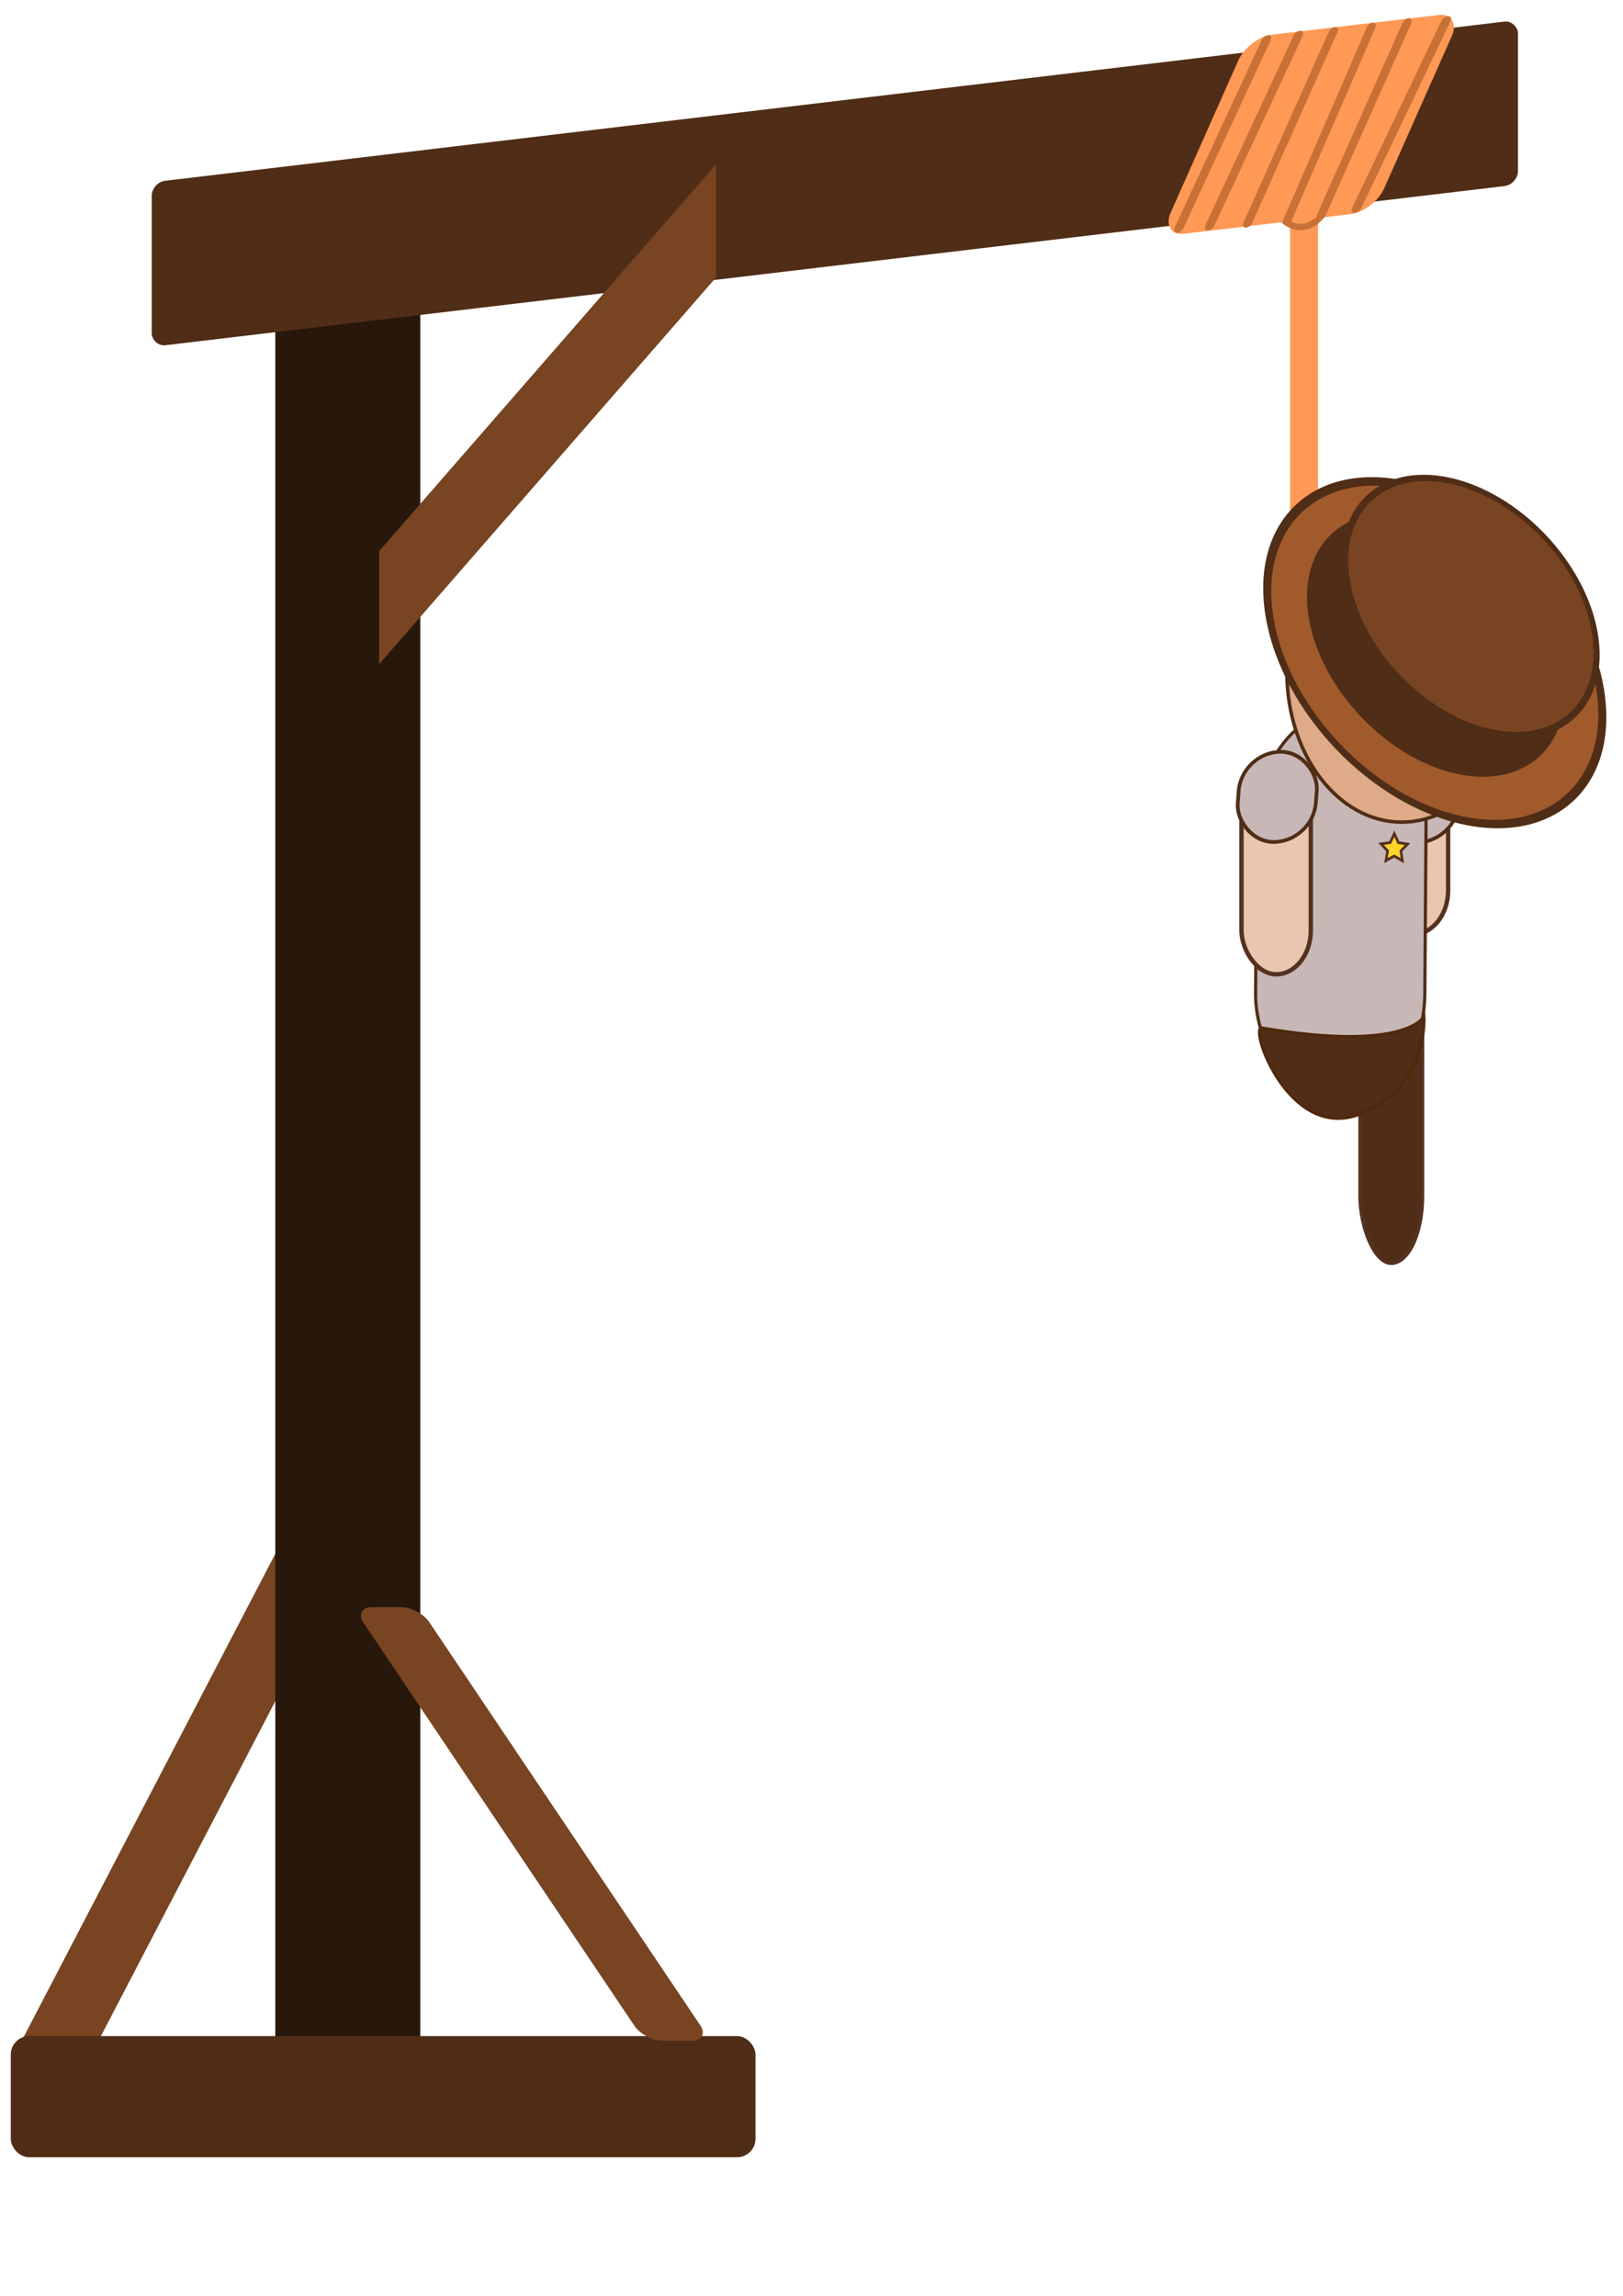 <?xml version="1.0" encoding="UTF-8" standalone="no"?>
<svg
   xmlns:osb="http://www.openswatchbook.org/uri/2009/osb"
   xmlns:dc="http://purl.org/dc/elements/1.1/"
   xmlns:cc="http://creativecommons.org/ns#"
   xmlns:rdf="http://www.w3.org/1999/02/22-rdf-syntax-ns#"
   xmlns:svg="http://www.w3.org/2000/svg"
   xmlns="http://www.w3.org/2000/svg"
   xmlns:sodipodi="http://sodipodi.sourceforge.net/DTD/sodipodi-0.dtd"
   xmlns:inkscape="http://www.inkscape.org/namespaces/inkscape"
   inkscape:export-ydpi="96"
   inkscape:export-xdpi="96"
   inkscape:export-filename="/home/nahuel/Documentos/Prácticas Web/Practica/Ahorcado/img/horca-0.svg.png"
   sodipodi:docname="horca-5.svg"
   inkscape:version="1.0 (4035a4fb49, 2020-05-01)"
   id="svg8"
   version="1.1"
   viewBox="0 0 210 297"
   height="297mm"
   width="210mm">
  <defs
     id="defs2">
    <linearGradient
       osb:paint="solid"
       id="linearGradient1340">
      <stop
         id="stop1338"
         offset="0"
         style="stop-color:#000000;stop-opacity:1;" />
    </linearGradient>
  </defs>
  <sodipodi:namedview
     inkscape:pagecheckerboard="false"
     inkscape:window-maximized="1"
     inkscape:window-y="231"
     inkscape:window-x="768"
     inkscape:window-height="844"
     inkscape:window-width="1440"
     showborder="true"
     inkscape:snap-global="false"
     showgrid="false"
     inkscape:document-rotation="0"
     inkscape:current-layer="layer1"
     inkscape:document-units="mm"
     inkscape:cy="502.09292"
     inkscape:cx="465.12528"
     inkscape:zoom="0.47509054"
     inkscape:pageshadow="2"
     inkscape:pageopacity="0"
     borderopacity="1.0"
     bordercolor="#666666"
     pagecolor="#ffffff"
     id="base" />
  <g
     id="layer1"
     inkscape:groupmode="layer"
     inkscape:label="Capa 1">
    <rect
       ry="8.652"
       y="121.44"
       x="175.989"
       height="41.973"
       width="8.058"
       id="rect1287-2-3"
       style="opacity:1;fill:#502d16;fill-opacity:1;stroke:#543121;stroke-width:0.47;stroke-miterlimit:4;stroke-dasharray:none;stroke-opacity:1" />
    <rect
       style="opacity:1;fill:#e9c6af;fill-opacity:1;stroke:#543121;stroke-width:0.566;stroke-miterlimit:4;stroke-dasharray:none;stroke-opacity:1"
       id="rect1287-0"
       width="8.971"
       height="27.53"
       x="178.405"
       y="93.325"
       ry="5.675" />
    <rect
       transform="matrix(1,-0.002,-0.077,0.997,0,0)"
       ry="5.051"
       y="97.995"
       x="186.73"
       height="11.704"
       width="10.102"
       id="rect1193-9-2"
       style="opacity:1;fill:#c8b7b7;fill-opacity:1;stroke:#502d16;stroke-width:0.481;stroke-miterlimit:4;stroke-dasharray:none;stroke-opacity:1" />
    <rect
       transform="matrix(1,-0.005,-0.007,1,0,0)"
       ry="14.803"
       y="92.869"
       x="163.367"
       height="51.312"
       width="21.899"
       id="rect1193"
       style="opacity:1;fill:#c8b7b7;fill-opacity:1;stroke:#502d16;stroke-width:0.414;stroke-miterlimit:4;stroke-dasharray:none;stroke-opacity:1" />
    <rect
       ry="5.675"
       y="98.51"
       x="160.636"
       height="27.53"
       width="8.971"
       id="rect1287"
       style="opacity:1;fill:#e9c6af;fill-opacity:1;stroke:#543121;stroke-width:0.566;stroke-miterlimit:4;stroke-dasharray:none;stroke-opacity:1" />
    <path
       transform="matrix(1.213,0,0,1.292,46.472,21.224)"
       inkscape:transform-center-y="-0.17982654"
       inkscape:transform-center-x="-0.0039919552"
       d="m 111.832,68.094 -0.713,0.685 0.16,0.976 -0.872,-0.467 -0.879,0.454 0.174,-0.974 -0.703,-0.696 0.98,-0.135 0.444,-0.884 0.431,0.89 z"
       inkscape:randomized="0"
       inkscape:rounded="0"
       inkscape:flatsided="false"
       sodipodi:arg2="0.32128792"
       sodipodi:arg1="-0.30703061"
       sodipodi:r2="0.7448622"
       sodipodi:r1="1.4897244"
       sodipodi:cy="68.543808"
       sodipodi:cx="110.41191"
       sodipodi:sides="5"
       id="path1219"
       style="opacity:1;fill:#ffd42a;fill-opacity:1;stroke:#543121;stroke-width:0.277;stroke-miterlimit:4;stroke-dasharray:none;stroke-opacity:1"
       sodipodi:type="star" />
    <rect
       style="opacity:1;fill:#c8b7b7;fill-opacity:1;stroke:#502d16;stroke-width:0.481;stroke-miterlimit:4;stroke-dasharray:none;stroke-opacity:1"
       id="rect1193-9"
       width="10.102"
       height="11.704"
       x="168.202"
       y="97.896"
       ry="5.051"
       transform="matrix(1,-0.002,-0.077,0.997,0,0)" />
    <ellipse
       transform="scale(-1,1)"
       ry="19.404"
       rx="14.857"
       cy="86.954"
       cx="-181.37"
       id="path1156"
       style="opacity:1;fill:#deaa87;fill-opacity:1;stroke:#502d16;stroke-width:0.454;stroke-miterlimit:4;stroke-dasharray:none;stroke-opacity:1" />
    <rect
       transform="matrix(1,0,-0.462,0.887,0,0)"
       y="215.525"
       x="140.317"
       height="82.181"
       width="9.933"
       id="rect974"
       style="fill:#784421;fill-opacity:1;stroke:none;stroke-width:1.126;stroke-miterlimit:4;stroke-dasharray:none;stroke-opacity:0.939" />
    <rect
       ry="0.585"
       y="26.915"
       x="166.927"
       height="57.498"
       width="3.61"
       id="rect119"
       style="fill:#ff9955;fill-opacity:1;stroke-width:0.796" />
    <ellipse
       ry="5.262"
       rx="3.915"
       cy="24.108"
       cx="168.269"
       id="path121"
       style="fill:#ff9955;fill-opacity:1;stroke:#c87137;stroke-width:0.829;stroke-miterlimit:4;stroke-dasharray:none;stroke-opacity:1" />
    <rect
       y="23.98"
       x="35.623"
       height="240.662"
       width="18.761"
       id="rect22"
       style="fill:#28170b;stroke-width:0.474" />
    <rect
       ry="1.765"
       transform="matrix(0.993,-0.118,0,1,0,0)"
       y="25.926"
       x="19.768"
       height="21.279"
       width="178.031"
       id="rect20"
       style="fill:#502d16;stroke-width:0.399" />
    <rect
       rx="0"
       transform="matrix(0.657,-0.754,0,1,0,0)"
       ry="1.691"
       y="127.59"
       x="74.662"
       height="14.632"
       width="66.346"
       id="rect26"
       style="fill:#784421;stroke-width:0.25" />
    <rect
       transform="matrix(0.993,-0.117,-0.406,0.914,0,0)"
       rx="3.031"
       ry="3.262"
       y="27.566"
       x="173.954"
       height="28.186"
       width="27.869"
       id="rect30"
       style="fill:#ff9955;stroke-width:0.658" />
    <rect
       transform="matrix(1,0,-0.421,0.907,0,0)"
       ry="0.695"
       y="5.017"
       x="165.651"
       height="28.18"
       width="1.174"
       id="rect48"
       style="fill:#c87137;stroke-width:0.649" />
    <rect
       style="fill:#c87137;stroke-width:0.646"
       id="rect48-7"
       width="1.15"
       height="28.445"
       x="173.764"
       y="3.819"
       ry="0.702"
       transform="matrix(1,0,-0.408,0.913,0,0)" />
    <rect
       style="fill:#c87137;stroke-width:0.657"
       id="rect48-5"
       width="1.19"
       height="28.487"
       x="169.52"
       y="4.385"
       ry="0.703"
       transform="matrix(1,0,-0.422,0.907,0,0)" />
    <rect
       style="fill:#c87137;stroke-width:0.64"
       id="rect48-35"
       width="1.125"
       height="28.552"
       x="178.382"
       y="3.175"
       ry="0.704"
       transform="matrix(1,0,-0.398,0.917,0,0)" />
    <rect
       style="fill:#c87137;stroke-width:0.657"
       id="rect48-1"
       width="1.202"
       height="28.192"
       x="187.785"
       y="2.31"
       ry="0.695"
       transform="matrix(1,0,-0.431,0.903,0,0)" />
    <rect
       style="fill:#c87137;stroke-width:0.649"
       id="rect48-2"
       width="1.156"
       height="28.649"
       x="182.79"
       y="2.579"
       ry="0.707"
       transform="matrix(1,0,-0.407,0.913,0,0)" />
    <rect
       ry="2.382"
       y="263.403"
       x="1.393"
       height="15.675"
       width="96.359"
       id="rect970"
       style="fill:#502d16;fill-opacity:1;stroke:none;stroke-width:0.607;stroke-miterlimit:4;stroke-dasharray:none;stroke-opacity:0.939" />
    <rect
       ry="2.338"
       style="fill:#784421;fill-opacity:1;stroke:none;stroke-width:0.641;stroke-miterlimit:4;stroke-dasharray:none;stroke-opacity:0.939"
       id="rect974-9"
       width="8.562"
       height="67.58"
       x="85.538"
       y="250.5"
       transform="matrix(-1,0,0.558,0.83,0,0)" />
    <ellipse
       style="opacity:1;fill:#a05a2c;fill-opacity:1;stroke:#502d16;stroke-width:1.067;stroke-miterlimit:4;stroke-dasharray:none;stroke-opacity:1"
       id="path993-3"
       cx="-186.994"
       cy="-37.995"
       rx="22.226"
       ry="21.627"
       transform="matrix(-0.968,-0.25,-0.122,-0.992,0,0)" />
    <ellipse
       style="opacity:1;fill:#502d16;fill-opacity:1;stroke:#502d16;stroke-width:0.801;stroke-miterlimit:4;stroke-dasharray:none;stroke-opacity:1"
       id="path993-6"
       cx="-187.252"
       cy="-36.927"
       rx="16.679"
       ry="16.229"
       transform="matrix(-0.968,-0.25,-0.122,-0.992,0,0)" />
    <ellipse
       transform="matrix(-0.968,-0.25,-0.122,-0.992,0,0)"
       ry="16.229"
       rx="16.679"
       cy="-30.515"
       cx="-192.765"
       id="path993-6-0"
       style="opacity:1;fill:#784421;fill-opacity:1;stroke:#502d16;stroke-width:0.801;stroke-miterlimit:4;stroke-dasharray:none;stroke-opacity:1" />
    <path
       sodipodi:nodetypes="cssc"
       id="path1336"
       d="m 184.254,131.488 c 0,0 -2.198,4.663 -20.962,1.489 -1.762,-0.298 3.38,14.601 12.54,11.207 9.08,-3.365 8.422,-12.696 8.422,-12.696 z"
       style="fill:#502d16;stroke:#4f280b;stroke-width:0.377;stroke-linecap:butt;stroke-linejoin:miter;stroke-miterlimit:4;stroke-dasharray:none;stroke-opacity:1" />
  </g>
</svg>

